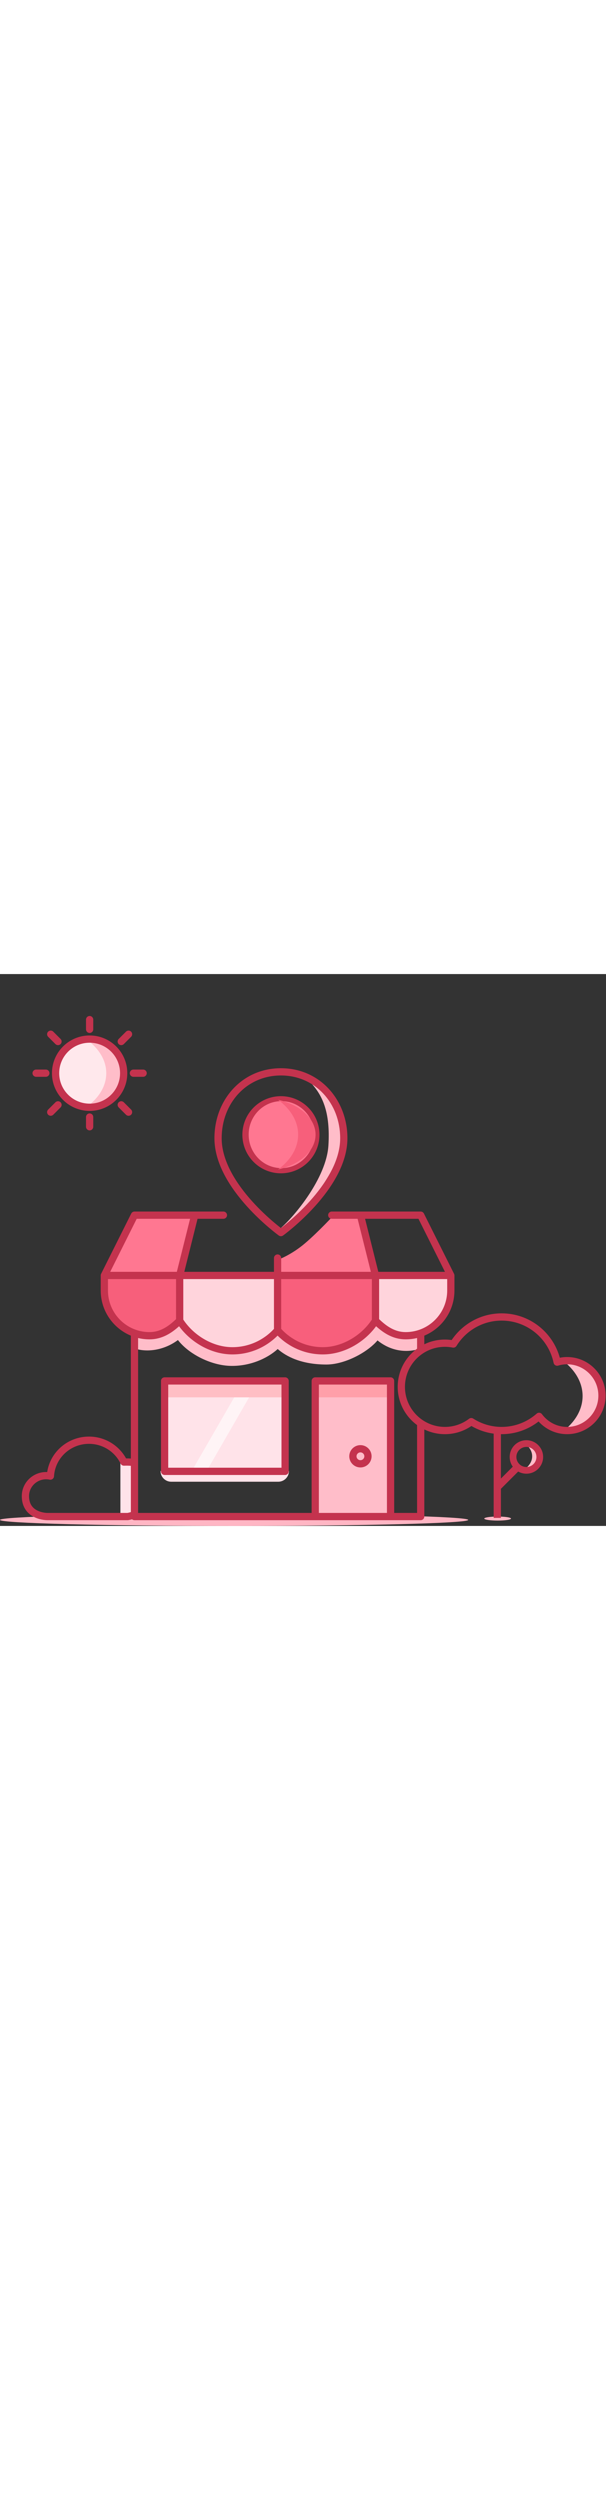 <svg width="100px" viewBox="0 0 453 412" version="1.1" xmlns="http://www.w3.org/2000/svg" xmlns:xlink="http://www.w3.org/1999/xlink">
  <rect x="0" y="0" width="453" height="412" fill="#333333" stroke="none"/>
  <g id="Page-1" stroke="none" stroke-width="1" fill="none" fill-rule="evenodd">
    <g id="site-planning">
      <polygon id="Shape" fill="#FF7791" fill-rule="nonzero" points="134 225 146.5 181 101.5 181 78 225"></polygon>
      <path d="M281,225 L270.5,180.5 L250,179.5 C250,179.5 238,192.5 228,201 C218,209.5 208.5,213 208.5,213 L208.5,223.5 L281,225 Z" id="Shape" fill="#FF7791" fill-rule="nonzero"></path>
      <path d="M134.5,259 L134.5,227 L76.5,227 C76.5,229.5 77,233 77.5,240.5 C78,255 90,266.5 105,270.5 C117,273.5 129.167,264.667 134.5,259 Z" id="Shape" fill="#F75F7B" fill-rule="nonzero"></path>
      <path d="M281,256.924 L281,225 L337,225 C337,227.494 336.517,230.986 336.034,238.468 C335.552,252.933 323.966,264.406 309.483,268.396 C297.897,271.389 286.149,262.577 281,256.924 Z" id="Shape" fill="#FFD4DC" fill-rule="nonzero"></path>
      <path d="M281,258.924 L281,227 L208,227 C208,229.494 207.871,259.018 208.5,266.5 C208.5,266.5 214.621,276.01 233.5,280 C248.603,282.993 271.5,273 281,258.924 Z" id="Shape" fill="#F85F7C" fill-rule="nonzero"></path>
      <path d="M135,259.203 L135,227 L207.989,227 C207.989,229.516 208.118,259.298 207.489,266.845 C207.489,266.845 201.369,276.438 182.493,280.464 C167.392,283.483 144.499,273.402 135,259.203 Z" id="Shape" fill="#FFD4DC" fill-rule="nonzero"></path>
      <path d="M280.478,258.145 L284.983,263.65 C288.742,268.246 298.896,275.519 312.513,270.753 L315.486,279.247 C300.814,284.383 289.031,279.095 282.208,273.495 C278.739,277.584 273.743,281.322 268.504,284.243 C261.037,288.406 252.023,291.5 244,291.5 C225.226,291.5 213.965,285.469 207.593,279.929 C199.728,287.095 186.405,292.999 171.845,292.497 C163.752,292.218 155.059,289.46 147.618,285.304 C141.967,282.147 136.741,278.016 133.009,273.215 C127.386,277.377 121.375,279.614 115.84,280.505 C109.067,281.595 102.649,280.717 98.404,278.482 L102.596,270.518 C104.684,271.617 109.016,272.488 114.41,271.62 C119.666,270.774 125.599,268.318 130.886,263.251 L135.216,259.102 L137.99,264.419 C140.447,269.129 145.529,273.828 152.007,277.446 C158.441,281.04 165.748,283.282 172.155,283.503 C186.421,283.995 198.92,277.021 203.986,270.689 L207.353,266.48 L210.893,270.545 C214.573,274.769 223.852,282.5 244,282.5 C249.977,282.5 257.463,280.094 264.121,276.382 C270.902,272.601 275.785,268.053 277.433,264.574 L280.478,258.145 Z" id="Shape" fill="#FFBDC9"></path>
      <polygon id="Shape" fill="#FFE3E9" fill-rule="nonzero" points="123 304 213 304 213 370 123 370"></polygon>
      <polygon id="Shape" fill="#FFFFFF" fill-rule="nonzero" opacity="0.6" points="183.52 301.413 191.863 306.231 153.198 373.202 144.854 368.385"></polygon>
      <polygon id="Shape" fill="#FFBEC4" fill-rule="nonzero" points="125 305 212 305 212 316 125 316"></polygon>
      <path d="M120,371 L216,371 C216,375.418 212.418,379 208,379 L128,379 C123.582,379 120,375.418 120,371 Z" id="Shape" fill="#FFE3E9" fill-rule="nonzero"></path>
      <polygon id="Shape" fill="#FFBDC9" fill-rule="nonzero" points="237 304 291 304 291 405 237 405"></polygon>
      <polygon id="Shape" fill="#FF9FA9" fill-rule="nonzero" points="235 305 292 305 292 316 235 316"></polygon>
      <path d="M350,407.5 C350,409.985 271.65,412 175,412 C78.35,412 0,409.985 0,407.5 C0,405.015 78.35,403 175,403 C271.65,403 350,405.015 350,407.5 Z" id="Shape" fill="#FFB6C4" fill-rule="nonzero"></path>
      <path d="M382,406.5 C382,407.328 377.523,408 372,408 C366.477,408 362,407.328 362,406.5 C362,405.672 366.477,405 372,405 C377.523,405 382,405.672 382,406.5 Z" id="Shape" fill="#FFB6C4" fill-rule="nonzero"></path>
      <polygon id="Shape" fill="#FFE3E9" fill-rule="nonzero" points="90 365 99 365 99 404 90 404"></polygon>
      <path d="M420,342 C429.633,334.87 435.505,325.397 435.505,315 C435.505,304.603 429.633,295.13 420,288 C436.843,291.736 449,302.412 449,315 C449,327.588 436.843,338.264 420,342 Z" id="Shape" fill="#FFBDC9" fill-rule="nonzero"></path>
      <path d="M393,369 C395.99,366.623 397.812,363.466 397.812,360 C397.812,356.534 395.99,353.377 393,351 C398.227,352.245 402,355.804 402,360 C402,364.196 398.227,367.755 393,369 Z" id="Shape" fill="#FFBDC9" fill-rule="nonzero"></path>
      <g id="cloud01">
        <g transform="translate(460, 0)">
          <path d="M40,36 C44.983,32.303 48.02,27.391 48.02,22 C48.02,16.609 44.983,11.697 40,8 C48.712,9.937 55,15.473 55,22 C55,28.527 48.712,34.063 40,36 Z" id="Shape" fill="#FFBDC9" fill-rule="nonzero"></path>
          <path d="M10.889,14.697 C12.67,6.436 20.125,0.292 29,0.292 C35.765,0.292 41.687,3.868 44.919,9.21 C52.103,9.807 57.708,15.739 57.708,22.928 C57.708,28.979 54.467,32.531 51.32,34.444 C49.787,35.375 48.278,35.927 47.165,36.247 C46.603,36.409 46.129,36.515 45.785,36.583 C45.612,36.616 45.471,36.641 45.367,36.657 C45.315,36.666 45.272,36.672 45.239,36.677 L45.196,36.683 L45.181,36.685 L45.174,36.686 L45.171,36.686 C45.127,36.692 45.083,36.696 45.038,36.7 C44.994,36.703 44.949,36.706 44.905,36.707 C44.879,36.708 44.852,36.708 44.826,36.708 L12.043,36.708 L12.017,36.708 C11.986,36.708 11.946,36.708 11.897,36.707 C11.802,36.706 11.672,36.702 11.514,36.694 C11.2,36.677 10.767,36.643 10.253,36.571 C9.24,36.428 7.842,36.128 6.407,35.48 C4.966,34.829 3.41,33.79 2.218,32.139 C1.005,30.46 0.292,28.319 0.292,25.696 C0.292,19.632 5.156,14.994 10.889,14.697 Z M44.613,31.292 L12.043,31.292 L12.017,31.292 L12.012,31.292 L12.008,31.292 L11.986,31.291 C11.95,31.291 11.885,31.289 11.795,31.284 L11.674,31.277 C11.616,31.273 11.553,31.268 11.485,31.262 C11.434,31.257 11.379,31.252 11.322,31.246 C11.225,31.235 11.12,31.223 11.008,31.207 C10.326,31.111 9.463,30.917 8.637,30.544 C7.817,30.173 7.111,29.663 6.609,28.967 C6.125,28.298 5.708,27.291 5.708,25.696 C5.708,22.211 9.011,19.473 12.68,20.221 C13.449,20.378 14.248,20.194 14.87,19.716 C15.493,19.238 15.878,18.514 15.925,17.731 C16.327,11.072 21.973,5.708 29,5.708 C34.254,5.708 38.757,8.73 40.851,13.057 C41.319,14.024 42.314,14.623 43.388,14.584 C48.372,14.402 52.292,18.298 52.292,22.928 C52.292,26.652 50.447,28.635 48.506,29.815 C47.495,30.429 46.461,30.813 45.667,31.042 C45.549,31.076 45.438,31.106 45.333,31.133 C45.25,31.154 45.171,31.173 45.097,31.191 C44.958,31.223 44.839,31.248 44.742,31.267 C44.693,31.277 44.65,31.285 44.613,31.292 Z" id="Shape" fill="#C4334E"></path>
        </g>
      </g>
      <g id="cloud02">
        <g transform="translate(460, 15)">
          <path d="M80,68 C88.969,61.398 94.436,52.627 94.436,43 C94.436,33.373 88.969,24.602 80,18 C95.681,21.459 107,31.345 107,43 C107,54.655 95.681,64.541 80,68 Z" id="Shape" fill="#FFBDC9" fill-rule="nonzero"></path>
          <path d="M21.231,29.567 C23.651,12.99 38.073,0.292 55.5,0.292 C68.699,0.292 80.156,7.599 86.004,18.327 C99.81,18.732 110.708,29.936 110.708,43.5 C110.708,54.586 104.883,60.996 99.142,64.509 C96.312,66.24 93.506,67.275 91.42,67.879 C90.865,68.04 90.356,68.171 89.908,68.277 C89.817,68.299 89.729,68.319 89.644,68.339 C89.354,68.405 89.092,68.46 88.864,68.505 C88.55,68.567 88.297,68.61 88.117,68.639 C88.027,68.654 87.954,68.665 87.901,68.672 L87.837,68.681 L87.815,68.684 L87.804,68.686 C87.804,68.686 87.804,68.686 87.8,68.66 L87.802,68.686 C87.743,68.693 87.684,68.699 87.625,68.703 C87.569,68.706 87.513,68.708 87.457,68.708 L21.274,68.708 L21.268,68.708 L21.208,68.708 C21.159,68.708 21.093,68.708 21.011,68.707 C20.847,68.704 20.619,68.697 20.335,68.682 C20.117,68.671 19.866,68.655 19.585,68.631 C19.135,68.594 18.61,68.538 18.028,68.456 C16.149,68.189 13.598,67.634 11.01,66.457 C8.415,65.277 5.708,63.438 3.653,60.573 C1.579,57.684 0.292,53.921 0.292,49.125 C0.292,37.65 10.107,28.939 21.231,29.567 Z M87.328,63.28 L87.415,63.265 C87.522,63.246 87.656,63.222 87.815,63.191 C88.31,63.093 89.035,62.93 89.913,62.676 C91.679,62.165 94.008,61.299 96.315,59.888 C100.845,57.116 105.292,52.276 105.292,43.5 C105.292,32.46 96.032,23.321 84.452,23.747 C83.375,23.786 82.378,23.185 81.911,22.214 C77.228,12.474 67.18,5.708 55.5,5.708 C39.902,5.708 27.247,17.708 26.343,32.768 C26.296,33.552 25.911,34.277 25.287,34.755 C24.664,35.233 23.864,35.416 23.095,35.258 C14.072,33.406 5.708,40.177 5.708,49.125 C5.708,52.901 6.704,55.534 8.054,57.416 C9.422,59.323 11.281,60.63 13.251,61.526 C15.229,62.425 17.242,62.874 18.788,63.092 C19.553,63.201 20.186,63.251 20.618,63.273 C20.706,63.278 20.786,63.281 20.856,63.284 C20.958,63.288 21.04,63.29 21.101,63.291 C21.152,63.291 21.189,63.292 21.209,63.292 L21.228,63.292 L21.261,63.291 L87.258,63.291 L87.328,63.28 Z" id="Shape" fill="#C4334E"></path>
        </g>
      </g>
      <g transform="translate(24, 31)">
        <path d="M67,43 C67,29.745 56.255,19 43,19 C29.745,19 19,29.745 19,43 C19,56.255 29.745,67 43,67 C56.255,67 67,56.255 67,43 Z" id="Shape" fill="#FFE8EC" fill-rule="nonzero"></path>
        <path d="M41,68 C49.969,61.398 55.436,52.627 55.436,43 C55.436,33.373 49.969,24.602 41,18 C56.681,21.459 68,31.345 68,43 C68,54.655 56.681,64.541 41,68 Z" id="Shape" fill="#FFBDC9" fill-rule="nonzero"></path>
        <g id="sun">
          <path d="M43,14.837 C27.446,14.837 14.837,27.446 14.837,43 C14.837,58.554 27.446,71.163 43,71.163 C58.554,71.163 71.163,58.554 71.163,43 C71.163,27.446 58.554,14.837 43,14.837 Z M20.254,43 C20.254,30.438 30.437,20.254 43,20.254 C55.562,20.254 65.746,30.438 65.746,43 C65.746,55.562 55.562,65.746 43,65.746 C30.437,65.746 20.254,55.562 20.254,43 Z" id="Shape" fill="#C4334E"></path>
          <path d="M43,73.019 C44.496,73.019 45.708,74.231 45.708,75.727 L45.708,83 C45.708,84.496 44.496,85.708 43,85.708 C41.504,85.708 40.292,84.496 40.292,83 L40.292,75.727 C40.292,74.231 41.504,73.019 43,73.019 Z" id="Shape" fill="#C4334E" fill-rule="nonzero"></path>
          <path d="M68.551,64.721 C67.494,63.664 65.779,63.664 64.721,64.721 C63.664,65.779 63.664,67.494 64.721,68.552 L70.176,74.006 C71.233,75.064 72.948,75.064 74.006,74.006 C75.064,72.948 75.064,71.234 74.006,70.176 L68.551,64.721 Z" id="Shape" fill="#C4334E" fill-rule="nonzero"></path>
          <path d="M73.019,43 C73.019,41.504 74.231,40.292 75.727,40.292 L83,40.292 C84.496,40.292 85.708,41.504 85.708,43 C85.708,44.496 84.496,45.708 83,45.708 L75.727,45.708 C74.231,45.708 73.019,44.496 73.019,43 Z" id="Shape" fill="#C4334E" fill-rule="nonzero"></path>
          <path d="M74.006,15.824 C75.064,14.767 75.064,13.052 74.006,11.994 C72.948,10.936 71.233,10.936 70.176,11.994 L64.721,17.449 C63.664,18.506 63.664,20.221 64.721,21.279 C65.779,22.336 67.494,22.336 68.551,21.279 L74.006,15.824 Z" id="Shape" fill="#C4334E" fill-rule="nonzero"></path>
          <path d="M43,0.292 C44.496,0.292 45.708,1.504 45.708,3 L45.708,10.273 C45.708,11.768 44.496,12.981 43,12.981 C41.504,12.981 40.292,11.768 40.292,10.273 L40.292,3 C40.292,1.504 41.504,0.292 43,0.292 Z" id="Shape" fill="#C4334E" fill-rule="nonzero"></path>
          <path d="M15.824,11.994 C14.766,10.936 13.052,10.936 11.994,11.994 C10.936,13.052 10.936,14.767 11.994,15.824 L17.448,21.279 C18.506,22.336 20.221,22.336 21.279,21.279 C22.336,20.221 22.336,18.506 21.279,17.449 L15.824,11.994 Z" id="Shape" fill="#C4334E" fill-rule="nonzero"></path>
          <path d="M0.292,43 C0.292,41.504 1.504,40.292 3,40.292 L10.273,40.292 C11.769,40.292 12.981,41.504 12.981,43 C12.981,44.496 11.769,45.708 10.273,45.708 L3,45.708 C1.504,45.708 0.292,44.496 0.292,43 Z" id="Shape" fill="#C4334E" fill-rule="nonzero"></path>
          <path d="M21.279,68.552 C22.336,67.494 22.336,65.779 21.279,64.721 C20.221,63.664 18.506,63.664 17.448,64.721 L11.994,70.176 C10.936,71.234 10.936,72.948 11.994,74.006 C13.052,75.064 14.766,75.064 15.824,74.006 L21.279,68.552 Z" id="Shape" fill="#C4334E" fill-rule="nonzero"></path>
        </g>
      </g>
      <g id="marker">
        <g transform="translate(160, 70)">
          <path d="M70.377,29.594 C59.123,18.35 40.877,18.35 29.622,29.594 C18.366,40.84 18.366,59.073 29.622,70.319 C40.877,81.563 59.123,81.563 70.377,70.319 C81.633,59.073 81.633,40.84 70.377,29.594 Z M33.451,66.487 C24.312,57.357 24.312,42.556 33.451,33.426 C42.59,24.295 57.409,24.295 66.549,33.426 C75.687,42.556 75.687,57.357 66.549,66.487 C57.409,75.618 42.59,75.618 33.451,66.487 Z" id="Shape" fill="#C4334E"></path>
          <g id="Group">
            <path d="M74.889,49.87 C74.889,36.062 63.92,24.87 50.389,24.87 C36.858,24.87 25.889,36.062 25.889,49.87 C25.889,63.677 36.858,74.87 50.389,74.87 C63.92,74.87 74.889,63.677 74.889,49.87 Z" id="Shape" fill="#FF7791" fill-rule="nonzero"></path>
            <path d="M50,119.5 C59.5,111.5 84,82.5 85.5,58 C87,33.5 81.5,19 69,8 C84.681,14.088 96,31.487 96,52 C96,72.513 65.681,113.412 50,119.5 Z" id="Shape" fill="#FFBDC9" fill-rule="nonzero"></path>
            <path d="M47.889,75.869 C57.19,69.004 62.86,59.881 62.86,49.87 C62.86,39.858 57.19,30.735 47.889,23.87 C64.151,27.467 75.889,37.748 75.889,49.87 C75.889,61.991 64.151,72.272 47.889,75.869 Z" id="Shape" fill="#F75F7B" fill-rule="nonzero"></path>
            <path d="M48.414,125.195 L48.402,125.187 L48.372,125.165 L48.263,125.085 C48.167,125.015 48.029,124.913 47.851,124.78 C47.494,124.513 46.975,124.12 46.319,123.61 C45.006,122.59 43.138,121.097 40.901,119.193 C36.43,115.388 30.463,109.924 24.488,103.291 C12.65,90.15 0.292,71.888 0.292,52.565 C0.292,23.893 20.917,0.292 50,0.292 C79.078,0.292 99.708,23.893 99.708,52.565 C99.708,71.888 87.35,90.15 75.512,103.291 C69.537,109.924 63.57,115.388 59.099,119.193 C56.862,121.097 54.994,122.59 53.681,123.61 C53.025,124.12 52.506,124.513 52.149,124.78 C51.971,124.913 51.833,125.015 51.738,125.085 L51.628,125.165 L51.598,125.187 L51.589,125.193 L51.586,125.195 C50.64,125.878 49.36,125.878 48.414,125.195 Z M50,5.708 C24.282,5.708 5.708,26.497 5.708,52.565 C5.708,69.764 16.85,86.719 28.512,99.666 C34.287,106.076 40.07,111.373 44.412,115.068 C46.581,116.914 48.385,118.356 49.642,119.333 L49.878,119.515 L50,119.61 C50.114,119.522 50.233,119.43 50.358,119.333 C51.615,118.356 53.419,116.914 55.589,115.068 C59.93,111.373 65.713,106.076 71.488,99.666 C83.15,86.719 94.292,69.764 94.292,52.565 C94.292,26.497 75.713,5.708 50,5.708 Z" id="Shape" fill="#C4334E"></path>
          </g>
        </g>
      </g>
      <path d="M120.335,303.75 C120.335,302.254 121.548,301.042 123.044,301.042 L213.131,301.042 C214.626,301.042 215.839,302.254 215.839,303.75 L215.839,371.25 C215.839,372.746 214.626,373.958 213.131,373.958 L123.044,373.958 C121.548,373.958 120.335,372.746 120.335,371.25 L120.335,303.75 Z M125.752,306.458 L125.752,368.542 L210.422,368.542 L210.422,306.458 L125.752,306.458 Z" id="Shape" fill="#C4334E"></path>
      <path d="M261.096,360 C261.096,355.397 264.834,351.667 269.435,351.667 C274.036,351.667 277.774,355.397 277.774,360 C277.774,364.618 274.033,368.333 269.435,368.333 C264.837,368.333 261.096,364.618 261.096,360 Z M269.435,357.083 C267.82,357.083 266.513,358.393 266.513,360 C266.513,361.615 267.817,362.917 269.435,362.917 C271.053,362.917 272.357,361.615 272.357,360 C272.357,358.393 271.05,357.083 269.435,357.083 Z" id="Shape" fill="#C4334E"></path>
      <path d="M98.1,178.788 C98.559,177.871 99.496,177.292 100.522,177.292 L167.011,177.292 C168.507,177.292 169.719,178.504 169.719,180 C169.719,181.496 168.507,182.708 167.011,182.708 L147.679,182.708 L137.774,222.292 L204.792,222.292 L204.792,212 C204.792,210.504 206.004,209.292 207.5,209.292 C208.996,209.292 210.208,210.504 210.208,212 L210.208,222.292 L277.226,222.292 L267.321,182.708 L247.989,182.708 C246.493,182.708 245.281,181.496 245.281,180 C245.281,178.504 246.493,177.292 247.989,177.292 L314.478,177.292 C315.504,177.292 316.441,177.871 316.9,178.788 L339.398,223.74 L339.413,223.769 L339.422,223.788 C339.509,223.962 339.577,224.144 339.624,224.329 C339.66,224.468 339.684,224.609 339.697,224.751 C339.705,224.834 339.708,224.917 339.708,225 L339.708,236.25 C339.708,251.444 330.408,264.464 317.187,269.942 L317.187,276.392 C321.846,274.127 327.079,272.857 332.609,272.857 C334.321,272.857 335.996,272.988 337.628,273.224 C345.722,261.225 359.414,253.292 375,253.292 C395.768,253.292 413.237,267.329 418.48,286.43 C420.236,286.088 422.052,285.9 423.913,285.9 C439.815,285.9 452.708,298.793 452.708,314.696 C452.708,330.605 439.815,343.491 423.913,343.491 C415.444,343.491 407.857,339.82 402.598,334.015 C394.975,339.939 385.411,343.491 375,343.491 C374.816,343.491 374.631,343.49 374.448,343.488 L374.448,376.635 L383.323,367.76 C381.861,365.713 381,363.207 381,360.5 C381,353.596 386.596,348 393.5,348 C400.404,348 406,353.596 406,360.5 C406,367.404 400.404,373 393.5,373 C391.266,373 389.17,372.414 387.355,371.388 L374.448,384.295 L374.448,406 L369.031,406 L369.031,343.095 C363.032,342.294 357.41,340.304 352.4,337.389 C346.759,341.221 339.955,343.491 332.609,343.491 C327.079,343.491 321.846,342.221 317.187,339.956 L317.187,405 C317.187,406.496 315.974,407.708 314.478,407.708 L100.522,407.708 C99.834,407.708 99.207,407.452 98.729,407.03 C98.305,407.149 97.917,407.249 97.571,407.331 C97.043,407.456 96.612,407.542 96.304,407.597 C96.15,407.625 96.027,407.646 95.938,407.66 L95.829,407.676 L95.795,407.681 L95.783,407.683 L95.778,407.683 L95.775,407.684 C95.703,407.694 95.631,407.7 95.558,407.704 C95.51,407.707 95.461,407.708 95.413,407.708 L35.53,407.708 L35.473,407.708 C35.428,407.708 35.367,407.708 35.292,407.707 C35.141,407.704 34.931,407.698 34.67,407.685 C34.151,407.657 33.425,407.6 32.56,407.477 C30.845,407.234 28.511,406.726 26.14,405.648 C23.762,404.567 21.273,402.878 19.381,400.241 C17.471,397.578 16.292,394.12 16.292,389.732 C16.292,379.276 25.166,371.326 35.275,371.767 C37.582,356.756 50.687,345.292 66.5,345.292 C78.47,345.292 88.871,351.881 94.233,361.576 C95.439,361.566 96.637,361.595 97.813,361.679 L97.813,269.942 C84.592,264.464 75.292,251.444 75.292,236.25 L75.292,225 L75.292,224.95 C75.3,224.553 75.394,224.155 75.578,223.788 C75.586,223.772 75.594,223.756 75.602,223.74 L98.1,178.788 Z M311.77,336.693 C302.992,330.269 297.292,319.888 297.292,308.174 C297.292,296.459 302.992,286.079 311.77,279.655 L311.77,271.702 C309.027,272.36 306.163,272.708 303.218,272.708 C294.079,272.708 286.974,268.218 281.138,262.911 C272.345,274.923 257.217,283.958 241.283,283.958 C228.069,283.958 216.136,278.564 207.501,269.908 C198.865,278.574 186.93,283.958 173.718,283.958 C157.783,283.958 142.656,274.923 133.863,262.913 C128.032,268.221 120.919,272.708 111.783,272.708 C108.837,272.708 105.974,272.36 103.23,271.702 L103.23,402.292 L232.944,402.292 L232.944,303.75 C232.944,302.254 234.156,301.042 235.652,301.042 L291.957,301.042 C293.452,301.042 294.665,302.254 294.665,303.75 L294.665,402.292 L311.77,402.292 L311.77,336.693 Z M97.813,367.112 C96.224,366.979 94.517,366.962 92.704,367.029 C91.628,367.068 90.63,366.467 90.164,365.496 C85.968,356.77 76.966,350.708 66.5,350.708 C52.522,350.708 41.187,361.461 40.377,374.948 C40.33,375.732 39.945,376.457 39.322,376.935 C38.698,377.413 37.898,377.597 37.129,377.439 C29.121,375.794 21.708,381.805 21.708,389.732 C21.708,393.1 22.595,395.428 23.782,397.083 C24.988,398.763 26.629,399.92 28.382,400.717 C30.142,401.518 31.938,401.918 33.32,402.114 C34.004,402.211 34.569,402.255 34.953,402.275 C35.145,402.285 35.29,402.289 35.381,402.291 L35.437,402.292 L35.475,402.292 L35.484,402.292 L35.489,402.292 L95.203,402.292 L95.339,402.268 C95.385,402.259 95.437,402.25 95.493,402.239 C95.577,402.223 95.671,402.204 95.776,402.182 C95.846,402.167 95.921,402.151 96,402.134 C96.1,402.112 96.207,402.087 96.32,402.06 C96.567,402.002 96.843,401.932 97.144,401.848 C97.356,401.79 97.579,401.725 97.813,401.654 L97.813,367.112 Z M289.248,402.292 L289.248,306.458 L238.361,306.458 L238.361,402.292 L289.248,402.292 Z M210.208,227.708 L277.988,227.708 L277.988,257.954 C270.335,269.612 256.033,278.542 241.283,278.542 C228.993,278.542 217.948,273.28 210.208,264.908 L210.208,227.708 Z M283.404,227.708 L283.404,257.611 C289.151,263.154 295.382,267.292 303.218,267.292 C320.383,267.292 334.292,253.393 334.292,236.25 L334.292,227.708 L283.404,227.708 Z M272.905,182.708 L282.81,222.292 L332.616,222.292 L312.805,182.708 L272.905,182.708 Z M204.792,227.708 L137.013,227.708 L137.013,257.954 C144.666,269.612 158.967,278.542 173.718,278.542 C186.009,278.542 197.052,273.29 204.792,264.91 L204.792,227.708 Z M102.195,182.708 L142.095,182.708 L132.19,222.292 L82.384,222.292 L102.195,182.708 Z M80.708,227.708 L131.596,227.708 L131.596,257.613 C125.86,263.153 119.619,267.292 111.783,267.292 C94.617,267.292 80.708,253.393 80.708,236.25 L80.708,227.708 Z M341.24,277.614 C348.238,266.276 360.724,258.708 375,258.708 C394.123,258.708 410.079,272.24 413.833,290.257 C413.988,290.998 414.445,291.64 415.095,292.029 C415.744,292.417 416.527,292.516 417.252,292.302 C419.385,291.671 421.617,291.317 423.913,291.317 C436.824,291.317 447.292,301.785 447.292,314.696 C447.292,327.612 436.824,338.074 423.913,338.074 C416.218,338.074 409.411,334.342 405.141,328.584 C404.689,327.976 404.004,327.584 403.25,327.505 C402.497,327.425 401.744,327.664 401.176,328.165 C394.179,334.324 385.038,338.074 375,338.074 C367.17,338.074 359.885,335.781 353.734,331.86 C352.779,331.251 351.545,331.301 350.642,331.985 C345.617,335.794 339.384,338.074 332.609,338.074 C316.092,338.074 302.708,324.691 302.708,308.174 C302.708,291.657 316.092,278.274 332.609,278.274 C334.583,278.274 336.523,278.482 338.418,278.85 C339.524,279.065 340.648,278.573 341.24,277.614 Z M401,360.5 C401,364.642 397.642,368 393.5,368 C389.358,368 386,364.642 386,360.5 C386,356.358 389.358,353 393.5,353 C397.642,353 401,356.358 401,360.5 Z" id="Shape" fill="#C4334E"></path>
    </g>
  </g>
</svg>